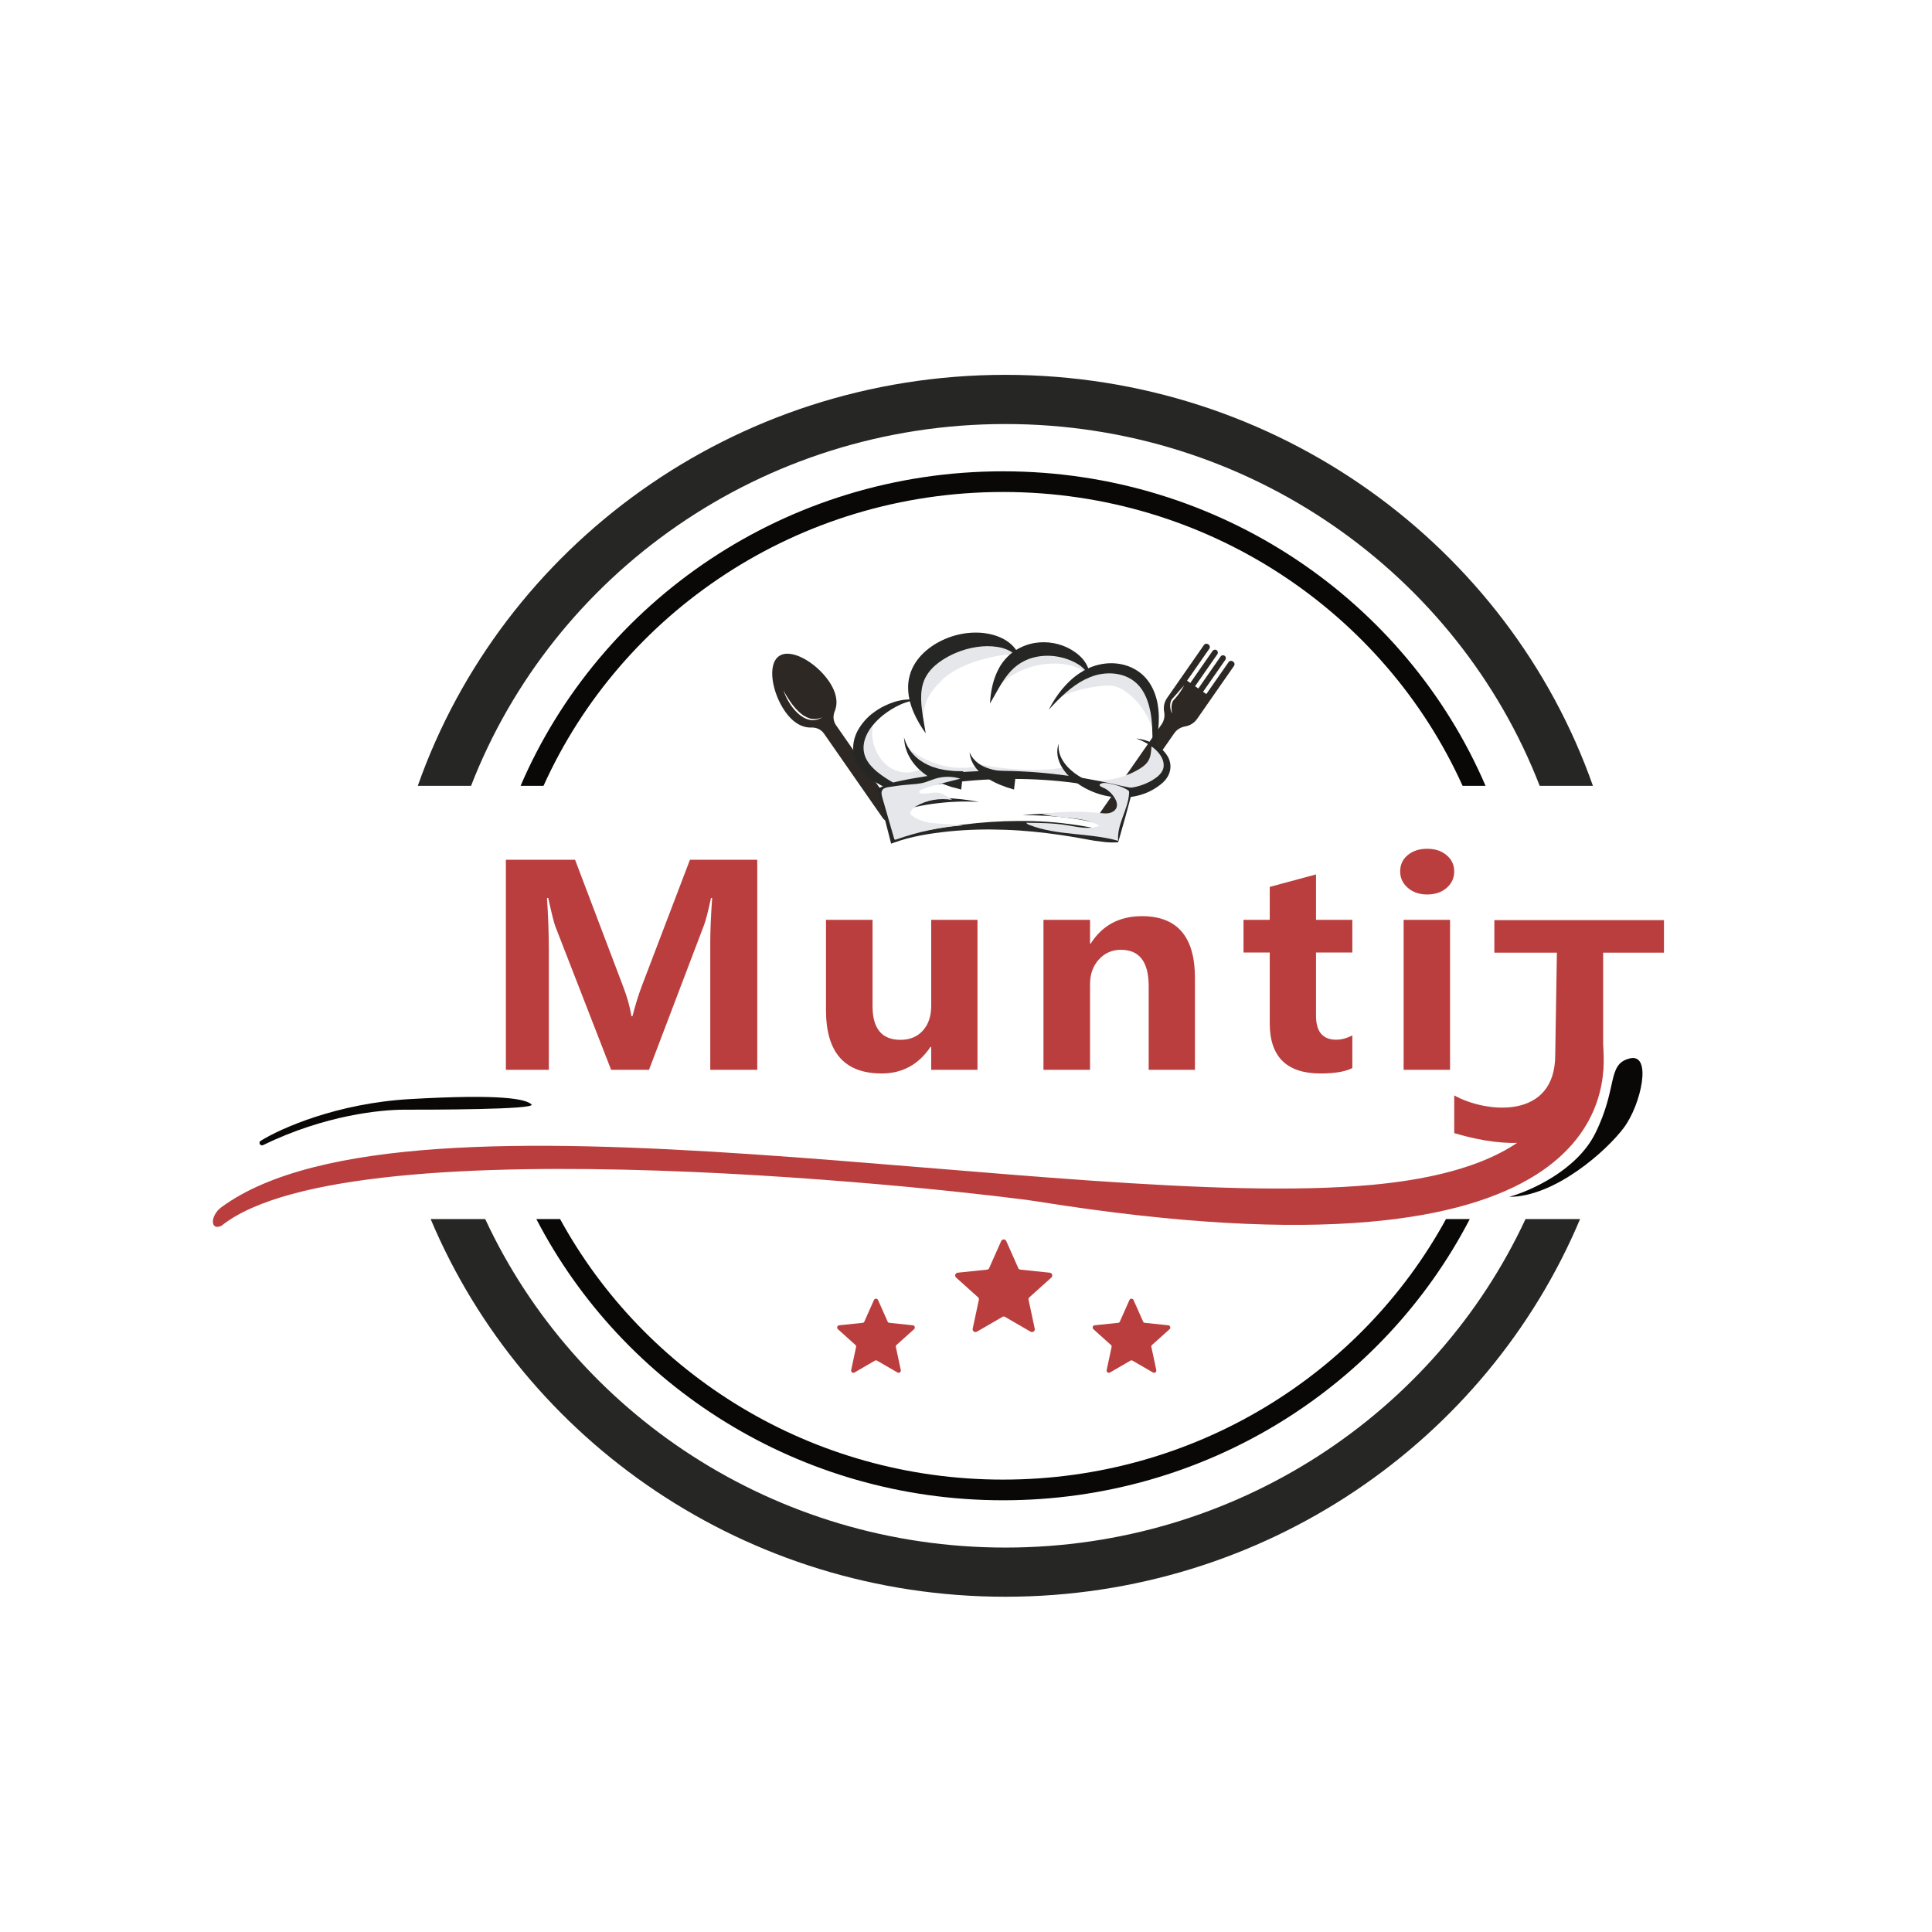<svg width="120" height="120" viewBox="0 0 120 120" fill="none" xmlns="http://www.w3.org/2000/svg">
<path d="M98.141 75.719C92.347 89.487 78.549 99.176 62.445 99.177C46.342 99.177 32.542 89.488 26.749 75.719H30.138C35.737 87.757 48.097 96.122 62.445 96.122C76.794 96.122 89.153 87.757 94.752 75.719H98.141ZM62.445 23.282C79.345 23.282 93.706 33.952 98.94 48.81H95.633C90.539 35.672 77.603 26.337 62.445 26.337C47.288 26.337 34.351 35.672 29.258 48.81H25.949C31.183 33.952 45.546 23.282 62.445 23.282Z" fill="#262724"/>
<path d="M91.29 75.719C85.915 86.085 74.952 93.185 62.302 93.185C49.652 93.185 38.689 86.085 33.314 75.719H34.789C40.053 85.351 50.398 91.901 62.302 91.901C74.205 91.9 84.55 85.351 89.814 75.719H91.29ZM62.302 29.274C75.778 29.274 87.339 37.331 92.271 48.811H90.845C85.994 38.059 75.04 30.558 62.302 30.558C49.563 30.558 38.609 38.059 33.758 48.811H32.333C37.265 37.331 48.826 29.274 62.302 29.274Z" fill="#0A0806"/>
<g filter="url(#filter0_d_222_9139)">
<path d="M43.562 65.617V57.7C43.562 56.97 43.601 56.052 43.679 54.946H43.607C43.428 55.782 43.285 56.341 43.177 56.621L39.757 65.617H37.403L33.938 56.706C33.855 56.492 33.708 55.906 33.499 54.946H33.419C33.496 56.04 33.535 57.138 33.535 58.239V65.617H30.867V52.57H35.165L38.155 60.454C38.406 61.105 38.576 61.717 38.665 62.29H38.728C38.913 61.577 39.104 60.959 39.301 60.437L42.3 52.57H46.481V65.617H43.562Z" fill="#BB3E3E"/>
<path d="M60.159 65.617H57.285V64.193H57.241C56.501 65.294 55.489 65.844 54.206 65.844C51.902 65.844 50.75 64.536 50.75 61.919V56.301H53.642V61.666C53.642 63.059 54.221 63.755 55.378 63.755C55.957 63.755 56.42 63.564 56.766 63.182C57.112 62.801 57.285 62.284 57.285 61.633V56.301H60.159V65.617Z" fill="#BB3E3E"/>
<path d="M73.667 65.617H70.793V60.42C70.793 58.915 70.218 58.163 69.066 58.163C68.516 58.163 68.06 58.365 67.696 58.769C67.332 59.168 67.15 59.679 67.15 60.302V65.617H64.258V56.301H67.15V57.784H67.186C67.908 56.644 68.97 56.074 70.373 56.074C72.569 56.074 73.667 57.354 73.667 59.915V65.617Z" fill="#BB3E3E"/>
<path d="M83.442 65.507C83.007 65.732 82.347 65.844 81.464 65.844C79.363 65.844 78.312 64.805 78.312 62.728V58.331H76.683V56.301H78.312V54.255L81.186 53.48V56.301H83.442V58.331H81.186V62.256C81.186 63.25 81.604 63.747 82.439 63.747C82.762 63.747 83.096 63.657 83.442 63.477V65.507Z" fill="#BB3E3E"/>
<path d="M86.413 53.295C86.413 52.879 86.568 52.542 86.879 52.284C87.195 52.02 87.598 51.888 88.087 51.888C88.589 51.888 88.994 52.023 89.305 52.292C89.615 52.556 89.77 52.89 89.77 53.295C89.77 53.705 89.612 54.047 89.296 54.322C88.98 54.592 88.577 54.727 88.087 54.727C87.604 54.727 87.204 54.589 86.888 54.314C86.571 54.039 86.413 53.699 86.413 53.295ZM86.628 65.617V56.301H89.511V65.617H86.628Z" fill="#BB3E3E"/>
</g>
<g filter="url(#filter1_d_222_9139)">
<path d="M99.02 56.379H96.179L96.044 64.696C96.044 68.728 91.775 68.319 89.77 67.207V69.549C96.906 71.677 98.91 67.74 99.02 65.505V63.339V56.379Z" fill="#BB3E3E"/>
<path d="M102.798 58.34V56.32H92.263V58.34H102.798Z" fill="#BB3E3E"/>
</g>
<g filter="url(#filter2_d_222_9139)">
<path d="M63.915 73.8C60.344 73.23 21.418 68.743 13.205 75.301C12.49 75.646 12.49 74.668 13.205 74.145C24.989 65.517 65.701 74.491 84.628 72.765C98.499 71.5 96.413 64.482 97.127 63.446C97.699 62.618 98.901 63.094 99.009 64.124C99.308 66.982 99.27 79.443 63.915 73.8Z" fill="#BB3E3E"/>
</g>
<path d="M99.082 70.398C97.942 72.691 95.045 73.98 93.738 74.338C96.588 74.338 99.795 71.473 100.863 70.04C101.932 68.607 102.645 65.383 101.22 65.742C99.795 66.1 100.507 67.533 99.082 70.398Z" fill="#0A0806"/>
<path d="M25.462 68.266C20.947 68.525 17.448 70.075 16.188 70.86C16.143 70.888 16.119 70.935 16.119 70.987C16.119 71.1 16.239 71.174 16.34 71.124C20.206 69.243 23.692 68.925 25.103 68.925H25.103C26.585 68.925 33.368 68.925 33.009 68.595C32.65 68.266 31.212 67.936 25.462 68.266Z" fill="#0A0806"/>
<path d="M76.312 41.122L74.927 43.11L74.725 42.97L76.109 40.981C76.166 40.9 76.146 40.787 76.064 40.731C75.983 40.674 75.871 40.694 75.814 40.776L74.43 42.764L74.228 42.624L75.612 40.635C75.668 40.554 75.648 40.441 75.567 40.385C75.486 40.328 75.373 40.349 75.317 40.43L73.933 42.419L73.73 42.278L75.115 40.289C75.171 40.208 75.151 40.096 75.07 40.039L75.033 40.013C74.951 39.957 74.839 39.977 74.782 40.058L72.49 43.352C72.308 43.613 72.252 43.924 72.308 44.214C72.36 44.485 72.305 44.766 72.148 44.992L68.341 50.464C68.209 50.654 68.216 50.918 68.379 51.084C68.597 51.307 68.95 51.269 69.119 51.027L72.937 45.54C73.095 45.313 73.339 45.166 73.612 45.12C73.903 45.071 74.174 44.911 74.357 44.649L76.649 41.356C76.705 41.274 76.685 41.162 76.604 41.105L76.563 41.077C76.481 41.02 76.369 41.04 76.313 41.122L76.312 41.122Z" fill="#2D2824"/>
<path d="M72.795 44.328C72.724 44.171 72.683 43.999 72.68 43.822C72.678 43.733 72.692 43.643 72.724 43.554C72.731 43.532 72.74 43.511 72.753 43.49C72.765 43.469 72.775 43.447 72.791 43.43C72.805 43.412 72.822 43.39 72.836 43.375L72.879 43.33C72.992 43.208 73.1 43.078 73.212 42.95C73.322 42.822 73.434 42.693 73.551 42.569C73.473 42.721 73.382 42.866 73.285 43.007C73.187 43.147 73.082 43.282 72.965 43.41L72.919 43.457C72.905 43.472 72.895 43.485 72.882 43.5C72.86 43.529 72.841 43.561 72.827 43.597C72.796 43.667 72.781 43.746 72.772 43.828C72.758 43.99 72.771 44.159 72.795 44.328L72.795 44.328Z" fill="white"/>
<path d="M51.468 42.287C50.674 41.147 49.136 40.232 48.386 40.753C47.637 41.275 47.96 43.035 48.754 44.176C49.264 44.91 49.845 45.207 50.394 45.188C50.703 45.177 50.999 45.306 51.176 45.559L54.833 50.815C54.959 50.995 55.197 51.076 55.397 50.987C55.668 50.866 55.751 50.539 55.59 50.308L51.924 45.039C51.747 44.785 51.729 44.462 51.847 44.176C52.056 43.669 51.978 43.021 51.468 42.287Z" fill="#2D2824"/>
<path d="M48.674 42.877C48.723 43.005 48.794 43.124 48.865 43.241C48.936 43.358 49.011 43.473 49.089 43.585C49.246 43.808 49.417 44.021 49.614 44.204C49.711 44.298 49.817 44.382 49.93 44.453C50.041 44.525 50.163 44.582 50.289 44.62C50.544 44.699 50.824 44.662 51.076 44.549C50.96 44.625 50.83 44.68 50.692 44.712C50.553 44.742 50.407 44.737 50.268 44.705C49.987 44.642 49.741 44.479 49.537 44.287C49.333 44.093 49.16 43.871 49.015 43.633C48.942 43.515 48.876 43.392 48.816 43.267C48.787 43.205 48.76 43.141 48.735 43.076C48.711 43.011 48.684 42.946 48.674 42.877L48.674 42.877Z" fill="white"/>
<g filter="url(#filter3_d_222_9139)">
<path d="M54.241 46.411C54.542 46.777 54.971 47.038 55.438 47.124C55.673 47.166 55.936 47.164 56.175 47.103C56.407 47.042 56.65 46.865 56.899 46.945C57.044 46.99 57.149 47.116 57.237 47.24C57.268 47.282 57.298 47.33 57.298 47.382C57.298 47.467 57.216 47.53 57.142 47.572C56.743 47.799 56.283 47.893 55.833 47.982C55.475 48.055 55.106 48.127 54.744 48.078C54.637 48.062 54.532 48.038 54.437 47.986C54.292 47.908 54.185 47.774 54.075 47.649C53.922 47.473 53.756 47.307 53.581 47.154C53.468 47.057 53.352 46.964 53.255 46.851C52.951 46.504 52.865 46.008 52.925 45.55C52.984 45.093 53.17 44.663 53.361 44.246C53.388 44.187 53.417 44.128 53.461 44.082C53.741 43.8 53.609 44.645 53.613 44.765C53.632 45.341 53.859 45.951 54.239 46.413L54.241 46.411Z" fill="#E6E7EB"/>
<path d="M59.661 46.832C59.846 46.813 60.047 46.785 60.207 46.876C60.369 46.968 60.43 47.239 60.27 47.332C60.213 47.364 60.146 47.366 60.081 47.368C59.556 47.376 59.032 47.342 58.508 47.307C58.164 47.284 57.819 47.261 57.493 47.153C57.245 47.071 57.014 46.939 56.798 46.79C56.501 46.584 56.226 46.342 55.99 46.069C55.915 45.983 55.746 45.816 55.957 45.776C56.072 45.755 56.295 45.976 56.392 46.037C57.01 46.424 57.705 46.691 58.425 46.804C58.834 46.867 59.249 46.88 59.661 46.836V46.832Z" fill="#E6E7EB"/>
<path d="M65.124 46.899C65.208 46.88 65.536 46.874 65.62 46.891C65.689 46.907 65.811 47.011 65.864 47.055C66.068 47.218 65.94 47.332 66.08 47.553C65.809 47.742 65.441 47.652 65.116 47.584C64.166 47.382 63.182 47.423 62.215 47.511C61.8 47.549 61.368 47.595 60.97 47.467C60.705 47.382 60.459 47.214 60.283 46.994C60.098 46.764 59.787 46.529 60.13 46.605C62.374 47.107 64.653 47.004 65.124 46.899Z" fill="#E6E7EB"/>
<path d="M65.237 46.008C65.347 46.645 65.851 47.168 66.446 47.422C67.041 47.675 67.715 47.688 68.353 47.591C69.01 47.49 69.65 47.276 70.215 46.929C70.429 46.8 70.637 46.643 70.766 46.43C70.928 46.163 70.948 45.835 70.965 45.524C71.602 45.804 71.996 46.548 71.873 47.233C71.842 47.404 71.779 47.574 71.67 47.713C71.447 47.998 71.07 48.104 70.719 48.192C70.125 48.343 69.496 48.493 68.91 48.314C68.689 48.245 68.483 48.133 68.264 48.059C67.823 47.908 67.346 47.912 66.881 47.868C66.74 47.855 66.595 47.835 66.465 47.778C66.141 47.635 65.965 47.29 65.817 46.969" fill="#E6E7EB"/>
<path d="M67.766 41.785C68.092 41.749 68.428 41.722 68.743 41.81C68.948 41.867 69.137 41.972 69.315 42.091C70.264 42.728 70.875 43.781 71.184 44.883C71.325 43.952 71.23 42.989 70.909 42.104C70.749 41.665 70.518 41.227 70.129 40.967C69.887 40.807 69.601 40.727 69.317 40.675C68.788 40.578 68.235 40.565 67.72 40.717C67.594 40.754 67.47 40.801 67.363 40.877C67.251 40.958 67.159 41.068 67.049 41.15C66.915 41.248 66.755 41.303 66.606 41.373C66.116 41.606 65.754 42.005 65.406 42.407C66.166 42.064 66.934 41.879 67.766 41.785Z" fill="#E6E7EB"/>
<path d="M61.21 42.155C62.038 40.986 63.514 40.378 64.947 40.383C65.694 40.387 66.478 40.561 67.035 41.062C67.067 40.679 66.76 40.357 66.455 40.124C66.051 39.817 65.599 39.561 65.105 39.443C64.611 39.325 64.073 39.353 63.621 39.586C63.413 39.693 63.228 39.842 63.045 39.987C62.835 40.154 62.648 39.868 62.44 40.034C62.23 40.202 61.898 40.465 61.746 40.687C61.593 40.91 61.178 41.612 61.256 41.869" fill="#E6E7EB"/>
<path d="M58.08 41.288C58.929 40.582 60.005 40.208 61.082 39.973C61.616 39.857 62.173 39.771 62.706 39.895C62.423 39.317 61.798 38.968 61.164 38.861C60.531 38.756 59.883 38.861 59.251 38.987C58.986 39.041 58.719 39.1 58.469 39.206C58.187 39.329 57.935 39.508 57.691 39.693C57.392 39.918 57.096 40.151 56.856 40.437C56.434 40.94 56.201 41.606 56.259 42.26C56.289 42.6 56.394 42.928 56.497 43.254C56.571 43.485 56.638 43.717 56.72 43.944C56.81 43.441 56.846 42.987 57.086 42.516C57.338 42.024 57.693 41.671 58.078 41.286L58.08 41.288Z" fill="#E6E7EB"/>
<path d="M57.14 48.772C56.682 48.804 56.215 48.717 55.77 48.589C55.328 48.453 54.899 48.299 54.475 48.1C54.05 47.908 53.642 47.66 53.268 47.336C53.083 47.172 52.913 46.983 52.77 46.763C52.629 46.544 52.526 46.292 52.475 46.029C52.368 45.499 52.494 44.951 52.738 44.513C52.99 44.076 53.321 43.704 53.712 43.422C54.098 43.132 54.525 42.922 54.973 42.773C55.419 42.636 55.904 42.56 56.356 42.664C55.9 42.705 55.483 42.859 55.095 43.067C54.708 43.271 54.348 43.525 54.035 43.813C53.726 44.105 53.455 44.433 53.283 44.795C53.11 45.156 53.037 45.543 53.112 45.905C53.176 46.269 53.394 46.601 53.688 46.889C53.978 47.183 54.34 47.425 54.714 47.656C55.09 47.879 55.49 48.097 55.887 48.295C56.284 48.497 56.697 48.663 57.142 48.774L57.14 48.772Z" fill="#262724"/>
<path d="M56.938 44.709C56.654 44.314 56.407 43.899 56.207 43.445C56.011 42.993 55.866 42.493 55.852 41.951C55.831 41.413 55.984 40.834 56.289 40.357C56.591 39.878 57.005 39.514 57.447 39.226C58.34 38.661 59.389 38.392 60.43 38.476C60.949 38.524 61.464 38.661 61.918 38.938C62.141 39.079 62.341 39.25 62.5 39.456C62.658 39.66 62.772 39.897 62.807 40.139C62.517 39.746 62.111 39.533 61.699 39.416C61.287 39.308 60.848 39.283 60.424 39.319C59.572 39.392 58.733 39.683 58.029 40.13C57.678 40.353 57.361 40.62 57.132 40.929C56.901 41.232 56.753 41.589 56.696 41.995C56.57 42.815 56.793 43.754 56.942 44.709H56.938Z" fill="#262724"/>
<path d="M60.935 42.869C60.979 42.127 61.111 41.377 61.492 40.675C61.678 40.33 61.948 39.998 62.275 39.739C62.601 39.479 62.982 39.292 63.379 39.18C64.176 38.957 65.038 39.05 65.761 39.401C66.122 39.582 66.446 39.807 66.711 40.118C66.965 40.425 67.148 40.82 67.106 41.202C66.951 40.858 66.705 40.614 66.423 40.435C66.146 40.259 65.822 40.128 65.509 40.038C64.878 39.861 64.216 39.851 63.608 40.017C63.304 40.099 63.018 40.229 62.759 40.401C62.499 40.574 62.273 40.784 62.059 41.049C61.632 41.566 61.319 42.224 60.934 42.867L60.935 42.869Z" fill="#262724"/>
<path d="M65.208 45.346C65.141 45.848 65.342 46.312 65.641 46.668C65.939 47.032 66.33 47.313 66.742 47.538C67.159 47.755 67.604 47.929 68.063 48.022C68.521 48.127 68.99 48.162 69.45 48.122C69.912 48.087 70.36 47.963 70.77 47.763C70.974 47.666 71.178 47.536 71.346 47.401C71.506 47.263 71.64 47.103 71.693 46.916C71.752 46.731 71.729 46.525 71.651 46.325C71.571 46.125 71.43 45.94 71.264 45.776C70.928 45.446 70.488 45.211 70.022 45.037C70.518 45.093 71.014 45.259 71.441 45.568C71.653 45.722 71.844 45.92 71.983 46.166C72.122 46.411 72.185 46.722 72.12 47.021C72.059 47.321 71.884 47.58 71.678 47.771C71.468 47.958 71.258 48.104 71.022 48.236C70.555 48.497 70.028 48.639 69.502 48.69C68.445 48.774 67.384 48.492 66.513 47.925C66.078 47.641 65.685 47.279 65.41 46.832C65.277 46.607 65.174 46.361 65.134 46.102C65.092 45.844 65.117 45.579 65.21 45.346H65.208Z" fill="#262724"/>
<path d="M55.595 44.978C55.658 45.173 55.728 45.362 55.822 45.535C55.923 45.707 56.028 45.871 56.161 46.012C56.419 46.3 56.736 46.516 57.073 46.676L57.331 46.786L57.6 46.87L57.733 46.912L57.872 46.941L58.147 46.996C58.334 47.023 58.523 47.04 58.708 47.059L59.276 47.073L59.148 48.209L58.517 48.041C58.309 47.969 58.103 47.898 57.901 47.818L57.602 47.679L57.455 47.61L57.312 47.526L57.031 47.357L56.766 47.158C56.425 46.884 56.129 46.552 55.927 46.174C55.82 45.989 55.749 45.787 55.688 45.589C55.635 45.386 55.61 45.181 55.593 44.978H55.595Z" fill="#262724"/>
<path d="M59.671 45.899C59.787 46.176 59.972 46.401 60.194 46.569C60.415 46.737 60.668 46.847 60.93 46.924C61.189 47.006 61.464 47.04 61.735 47.067C61.874 47.072 62.009 47.08 62.149 47.082L62.562 47.072L62.429 48.209L61.971 48.068C61.819 48.015 61.67 47.954 61.521 47.898C61.225 47.767 60.935 47.626 60.672 47.435C60.409 47.25 60.163 47.029 59.984 46.763C59.803 46.5 59.692 46.195 59.671 45.899Z" fill="#262724"/>
<path d="M68.9 51.484C68.62 51.507 68.244 51.503 67.878 51.446C67.586 51.418 67.304 51.372 67.02 51.318C66.736 51.271 66.453 51.215 66.169 51.164L65.315 51.03C64.174 50.866 63.022 50.746 61.864 50.708C60.706 50.666 59.543 50.693 58.387 50.809C57.233 50.931 56.074 51.107 54.975 51.505L54.795 51.57L54.744 51.368L53.962 48.324L53.926 48.181L54.099 48.091C54.397 47.938 54.712 47.834 55.026 47.746C55.345 47.67 55.669 47.612 55.992 47.546L56.962 47.382L57.937 47.248C59.24 47.09 60.554 47.032 61.864 47.048C63.175 47.067 64.483 47.174 65.78 47.351L66.749 47.5L67.712 47.679L68.672 47.883C68.99 47.958 69.309 48.028 69.631 48.091L69.818 48.127L69.768 48.322C69.499 49.38 69.2 50.447 68.899 51.482L68.9 51.484ZM68.706 51.156C68.927 50.163 69.148 49.199 69.4 48.228L69.538 48.461C69.227 48.373 68.914 48.291 68.599 48.213C68.282 48.146 67.966 48.082 67.649 48.02L66.692 47.866L65.731 47.74C64.447 47.591 63.154 47.534 61.864 47.553C60.575 47.569 59.287 47.675 58.011 47.841L57.056 47.982L56.106 48.154C55.791 48.219 55.478 48.293 55.16 48.349C54.845 48.412 54.525 48.459 54.191 48.457L54.328 48.225L55.11 51.269L54.878 51.132C56.043 50.948 57.184 50.685 58.347 50.514C59.509 50.338 60.682 50.218 61.862 50.176C63.041 50.138 64.227 50.164 65.404 50.294L66.285 50.409C66.577 50.458 66.871 50.5 67.161 50.555C67.449 50.62 67.739 50.693 68.019 50.782C68.222 50.861 68.414 50.994 68.702 51.152L68.706 51.156Z" fill="#262724"/>
<path d="M54.282 49.092C54.805 48.951 55.289 48.875 55.795 48.814C56.295 48.757 56.796 48.722 57.296 48.718C57.796 48.717 58.294 48.728 58.788 48.776C59.282 48.814 59.772 48.89 60.258 48.972C59.764 48.953 59.274 48.942 58.784 48.968C58.294 48.986 57.807 49.039 57.325 49.104C56.842 49.172 56.365 49.268 55.898 49.384C55.434 49.501 54.958 49.645 54.546 49.817L54.281 49.092H54.282Z" fill="#262724"/>
<path d="M62.927 49.81C63.431 49.752 63.94 49.72 64.447 49.701C64.956 49.684 65.466 49.68 65.977 49.703C66.488 49.727 67.001 49.768 67.512 49.85C68.023 49.935 68.535 50.052 69.036 50.242L68.804 50.765C68.374 50.553 67.905 50.397 67.427 50.269C66.946 50.143 66.45 50.059 65.952 49.987C65.454 49.916 64.951 49.874 64.445 49.842C63.94 49.813 63.434 49.798 62.927 49.808V49.81Z" fill="#262724"/>
<path d="M70.9 43.376C71.024 44.021 71.022 44.706 71.037 45.398L71.224 45.577C71.268 45.337 71.308 45.095 71.344 44.85C71.411 44.349 71.453 43.832 71.403 43.306C71.357 42.783 71.226 42.251 70.953 41.764C70.818 41.522 70.644 41.295 70.436 41.1C70.226 40.908 69.986 40.75 69.728 40.631C68.693 40.158 67.468 40.345 66.583 40.931C66.131 41.211 65.752 41.577 65.42 41.97C65.094 42.369 64.817 42.796 64.588 43.248C65.269 42.506 65.984 41.799 66.833 41.371C67.045 41.267 67.264 41.179 67.482 41.114C67.701 41.051 67.928 41.013 68.155 40.999C68.607 40.971 69.063 41.039 69.46 41.224C69.858 41.404 70.19 41.698 70.423 42.079C70.663 42.457 70.806 42.911 70.901 43.376H70.9Z" fill="#262724"/>
<g style="mix-blend-mode:multiply">
<path d="M68.685 48.736C68.792 48.915 68.868 49.134 68.794 49.329C68.725 49.512 68.538 49.628 68.346 49.67C68.155 49.71 67.956 49.687 67.762 49.668C66.568 49.546 65.361 49.567 64.172 49.725C65.353 50.052 66.684 49.851 67.747 50.458C67.1 50.721 66.371 50.529 65.683 50.42C64.859 50.288 64.022 50.281 63.188 50.273C63.228 50.343 63.308 50.38 63.383 50.408C65.128 51.086 67.096 50.883 68.897 51.393C68.803 50.372 69.53 49.439 69.578 48.415C69.578 48.377 69.58 48.337 69.561 48.303C69.543 48.272 69.511 48.251 69.48 48.234C69.238 48.089 68.973 47.982 68.698 47.916C68.496 47.866 68.031 47.738 67.836 47.837C67.556 47.978 67.995 48.087 68.13 48.173C68.355 48.314 68.548 48.509 68.685 48.736Z" fill="#E6E7EB"/>
</g>
<g style="mix-blend-mode:multiply">
<path d="M56.545 48.329C56.476 48.587 57.35 48.4 57.426 48.396C58.029 48.375 58.227 48.631 58.58 48.852C57.813 48.717 56.999 48.862 56.326 49.255C56.196 49.331 56.085 49.438 56.02 49.575C55.999 49.619 55.984 49.668 55.996 49.716C56.009 49.77 56.057 49.806 56.1 49.838C56.362 50.021 56.659 50.157 56.97 50.227C57.197 50.279 57.432 50.298 57.664 50.315C58.197 50.355 58.731 50.397 59.263 50.437C57.848 50.54 56.448 50.834 55.112 51.311C55.082 51.322 55.046 51.332 55.017 51.314C54.996 51.301 54.987 51.274 54.981 51.25C54.737 50.403 54.493 49.554 54.248 48.707C54.203 48.547 54.161 48.36 54.26 48.226C54.34 48.118 54.487 48.083 54.622 48.06C55.029 47.992 55.437 47.938 55.847 47.906C56.196 47.877 56.549 47.862 56.886 47.763C57.092 47.704 57.287 47.614 57.491 47.549C57.998 47.383 58.58 47.372 59.089 47.534C58.794 47.629 56.606 48.099 56.545 48.328V48.329Z" fill="#E6E7EB"/>
</g>
</g>
<g clip-path="url(#clip0_222_9139)">
<path fill-rule="evenodd" clip-rule="evenodd" d="M62.184 77.087C62.212 77.024 62.274 76.983 62.343 76.983C62.412 76.983 62.474 77.024 62.502 77.087L63.251 78.773C63.272 78.82 63.317 78.852 63.368 78.858L65.203 79.049C65.272 79.056 65.329 79.103 65.35 79.168C65.372 79.234 65.352 79.305 65.301 79.352L63.929 80.585C63.891 80.62 63.874 80.672 63.885 80.722L64.269 82.527C64.284 82.594 64.257 82.664 64.202 82.704C64.146 82.744 64.072 82.748 64.013 82.714L62.415 81.79C62.37 81.764 62.316 81.764 62.271 81.79L60.673 82.714C60.614 82.748 60.54 82.744 60.484 82.704C60.429 82.664 60.402 82.594 60.416 82.527L60.801 80.722C60.812 80.672 60.795 80.62 60.757 80.585L59.385 79.352C59.333 79.305 59.314 79.234 59.335 79.168C59.357 79.103 59.414 79.056 59.483 79.049L61.318 78.858C61.369 78.852 61.414 78.82 61.434 78.773L62.184 77.087Z" fill="#BB3E3E"/>
</g>
<g clip-path="url(#clip1_222_9139)">
<path fill-rule="evenodd" clip-rule="evenodd" d="M54.282 80.746C54.304 80.695 54.354 80.663 54.409 80.663C54.464 80.663 54.514 80.695 54.536 80.746L55.136 82.095C55.152 82.132 55.188 82.158 55.229 82.162L56.697 82.316C56.752 82.322 56.798 82.359 56.815 82.411C56.832 82.463 56.816 82.521 56.776 82.558L55.678 83.545C55.647 83.572 55.634 83.614 55.642 83.654L55.95 85.098C55.962 85.152 55.94 85.207 55.896 85.24C55.852 85.272 55.792 85.275 55.745 85.248L54.467 84.508C54.431 84.488 54.387 84.488 54.351 84.508L53.073 85.248C53.026 85.275 52.966 85.272 52.922 85.24C52.877 85.207 52.856 85.152 52.868 85.098L53.175 83.654C53.184 83.614 53.17 83.572 53.14 83.545L52.042 82.558C52.001 82.521 51.986 82.463 52.003 82.411C52.02 82.359 52.066 82.322 52.121 82.316L53.589 82.162C53.63 82.158 53.666 82.132 53.682 82.095L54.282 80.746Z" fill="#BB3E3E"/>
</g>
<g clip-path="url(#clip2_222_9139)">
<path fill-rule="evenodd" clip-rule="evenodd" d="M70.151 80.746C70.174 80.695 70.223 80.663 70.278 80.663C70.333 80.663 70.383 80.695 70.405 80.746L71.005 82.095C71.022 82.132 71.057 82.158 71.098 82.162L72.567 82.316C72.621 82.322 72.667 82.359 72.684 82.411C72.701 82.463 72.686 82.521 72.645 82.558L71.547 83.545C71.517 83.572 71.503 83.614 71.512 83.654L71.82 85.098C71.831 85.152 71.81 85.207 71.765 85.24C71.721 85.272 71.662 85.275 71.614 85.248L70.336 84.508C70.3 84.488 70.256 84.488 70.221 84.508L68.943 85.248C68.895 85.275 68.836 85.272 68.791 85.24C68.747 85.207 68.726 85.152 68.737 85.098L69.045 83.654C69.053 83.614 69.04 83.572 69.009 83.545L67.912 82.558C67.871 82.521 67.855 82.463 67.872 82.411C67.889 82.359 67.935 82.322 67.99 82.316L69.458 82.162C69.499 82.158 69.535 82.132 69.552 82.095L70.151 80.746Z" fill="#BB3E3E"/>
</g>
<defs>
<filter id="filter0_d_222_9139" x="30.867" y="51.888" width="60.011" height="15.341" filterUnits="userSpaceOnUse" color-interpolation-filters="sRGB">
<feFlood flood-opacity="0" result="BackgroundImageFix"/>
<feColorMatrix in="SourceAlpha" type="matrix" values="0 0 0 0 0 0 0 0 0 0 0 0 0 0 0 0 0 0 127 0" result="hardAlpha"/>
<feOffset dx="0.554" dy="0.831"/>
<feGaussianBlur stdDeviation="0.277"/>
<feComposite in2="hardAlpha" operator="out"/>
<feColorMatrix type="matrix" values="0 0 0 0 0.558 0 0 0 0 0.137 0 0 0 0 0.137 0 0 0 1 0"/>
<feBlend mode="normal" in2="BackgroundImageFix" result="effect1_dropShadow_222_9139"/>
<feBlend mode="normal" in="SourceGraphic" in2="effect1_dropShadow_222_9139" result="shape"/>
</filter>
<filter id="filter1_d_222_9139" x="89.77" y="56.32" width="14.136" height="15.226" filterUnits="userSpaceOnUse" color-interpolation-filters="sRGB">
<feFlood flood-opacity="0" result="BackgroundImageFix"/>
<feColorMatrix in="SourceAlpha" type="matrix" values="0 0 0 0 0 0 0 0 0 0 0 0 0 0 0 0 0 0 127 0" result="hardAlpha"/>
<feOffset dx="0.554" dy="0.831"/>
<feGaussianBlur stdDeviation="0.277"/>
<feComposite in2="hardAlpha" operator="out"/>
<feColorMatrix type="matrix" values="0 0 0 0 0.558 0 0 0 0 0.137 0 0 0 0 0.137 0 0 0 1 0"/>
<feBlend mode="normal" in2="BackgroundImageFix" result="effect1_dropShadow_222_9139"/>
<feBlend mode="normal" in="SourceGraphic" in2="effect1_dropShadow_222_9139" result="shape"/>
</filter>
<filter id="filter2_d_222_9139" x="12.669" y="63.024" width="87.495" height="13.734" filterUnits="userSpaceOnUse" color-interpolation-filters="sRGB">
<feFlood flood-opacity="0" result="BackgroundImageFix"/>
<feColorMatrix in="SourceAlpha" type="matrix" values="0 0 0 0 0 0 0 0 0 0 0 0 0 0 0 0 0 0 127 0" result="hardAlpha"/>
<feOffset dx="0.554" dy="0.831"/>
<feGaussianBlur stdDeviation="0.277"/>
<feComposite in2="hardAlpha" operator="out"/>
<feColorMatrix type="matrix" values="0 0 0 0 0.558 0 0 0 0 0.137 0 0 0 0 0.137 0 0 0 1 0"/>
<feBlend mode="normal" in2="BackgroundImageFix" result="effect1_dropShadow_222_9139"/>
<feBlend mode="normal" in="SourceGraphic" in2="effect1_dropShadow_222_9139" result="shape"/>
</filter>
<filter id="filter3_d_222_9139" x="52.159" y="38.461" width="21.372" height="14.771" filterUnits="userSpaceOnUse" color-interpolation-filters="sRGB">
<feFlood flood-opacity="0" result="BackgroundImageFix"/>
<feColorMatrix in="SourceAlpha" type="matrix" values="0 0 0 0 0 0 0 0 0 0 0 0 0 0 0 0 0 0 127 0" result="hardAlpha"/>
<feOffset dx="0.554" dy="0.831"/>
<feGaussianBlur stdDeviation="0.415"/>
<feComposite in2="hardAlpha" operator="out"/>
<feColorMatrix type="matrix" values="0 0 0 0 0 0 0 0 0 0 0 0 0 0 0 0 0 0 0.25 0"/>
<feBlend mode="normal" in2="BackgroundImageFix" result="effect1_dropShadow_222_9139"/>
<feBlend mode="normal" in="SourceGraphic" in2="effect1_dropShadow_222_9139" result="shape"/>
</filter>
<clipPath id="clip0_222_9139">
<rect width="6.9" height="6.9" fill="white" transform="translate(58.896 76.408)"/>
</clipPath>
<clipPath id="clip1_222_9139">
<rect width="5.52" height="5.52" fill="white" transform="translate(51.651 80.203)"/>
</clipPath>
<clipPath id="clip2_222_9139">
<rect width="5.52" height="5.52" fill="white" transform="translate(67.52 80.203)"/>
</clipPath>
</defs>
</svg>
